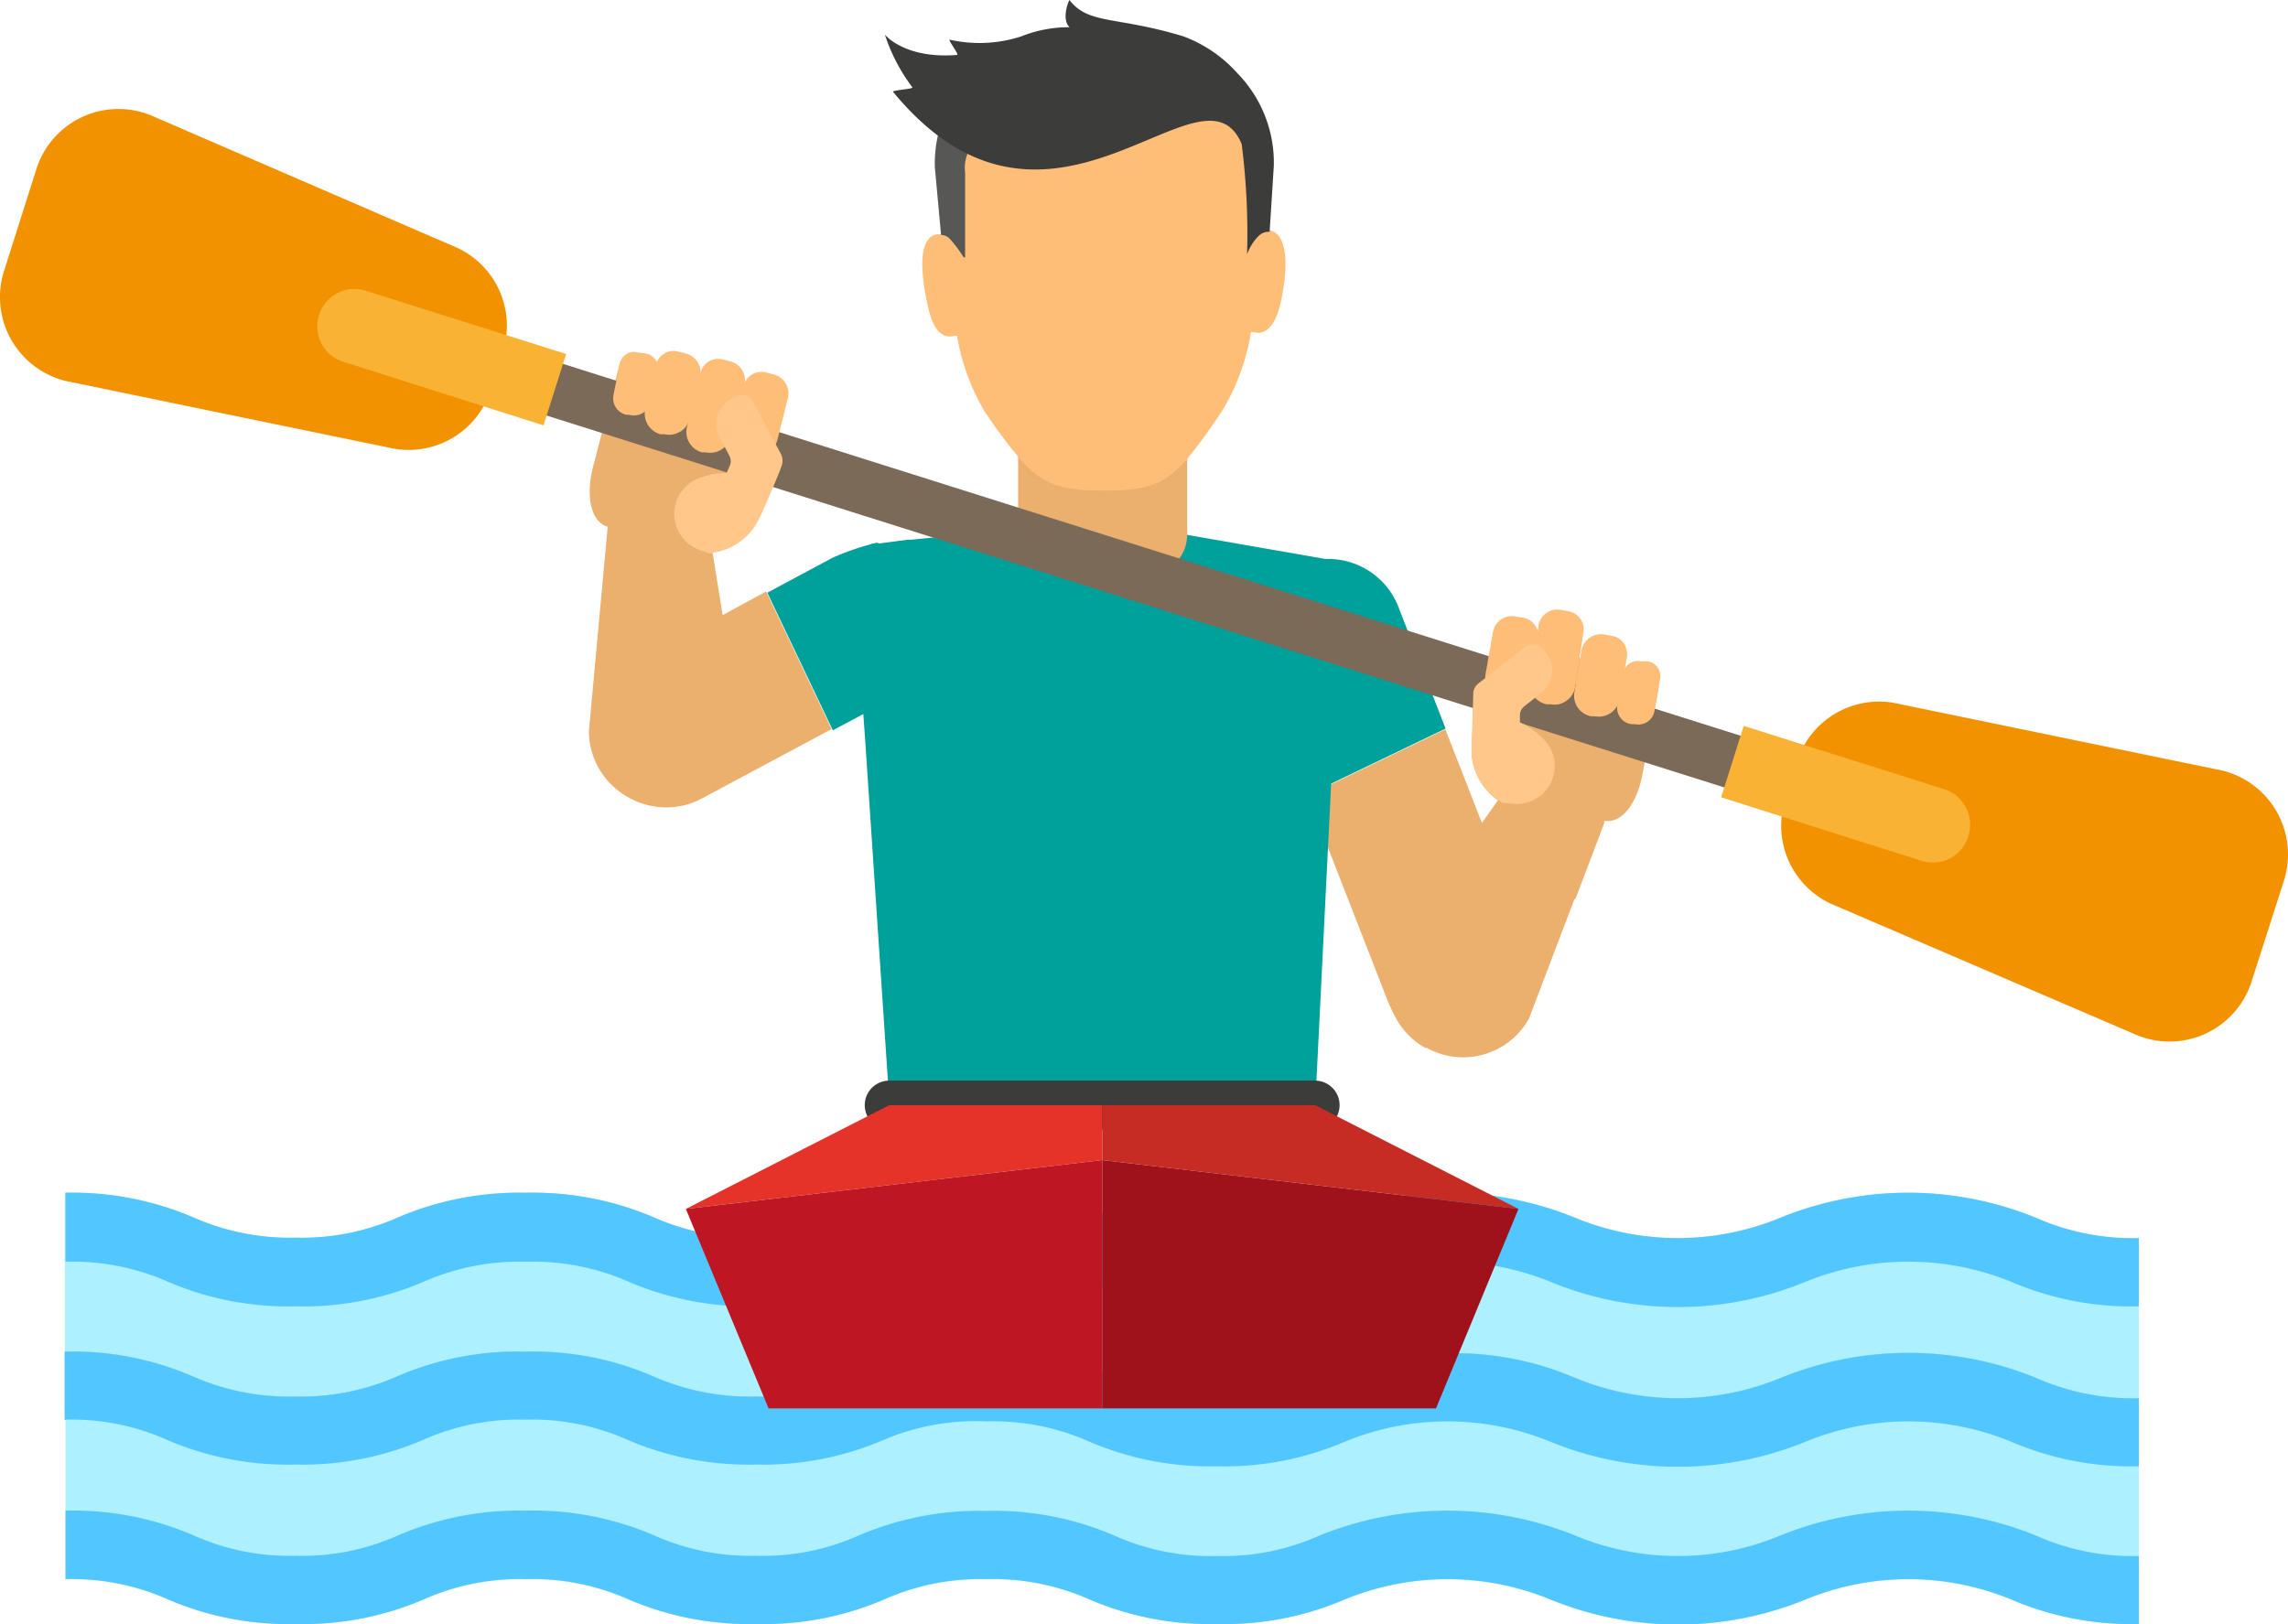 <svg xmlns="http://www.w3.org/2000/svg" viewBox="0 0 93.24 66.2"><defs><style>.cls-1{fill:#adf0ff;}.cls-2{fill:#52c6ff;}.cls-3{fill:#ebaf6e;}.cls-4{fill:#00a19a;}.cls-5{fill:#3c3c3b;}.cls-6{fill:#e6332a;}.cls-7{fill:#be1622;}.cls-8{fill:#c72c24;}.cls-9{fill:#9f121c;}.cls-10{fill:#ffbe78;}.cls-11{fill:#575756;}.cls-12{fill:#7b6a58;}.cls-13{fill:#f39200;}.cls-14{fill:#f9b233;}.cls-15{fill:#ffc78a;}</style></defs><g id="圖層_2" data-name="圖層 2"><g id="Layer_3" data-name="Layer 3"><path class="cls-1" d="M87.16,50.47v9.26a12.38,12.38,0,0,1-5.2-1,11.11,11.11,0,0,0-8.38,0,13.64,13.64,0,0,1-10.4,0,11.11,11.11,0,0,0-8.38,0,12.34,12.34,0,0,1-5.2,1,12.42,12.42,0,0,1-5.2-1,9.76,9.76,0,0,0-4.19-.82A9.74,9.74,0,0,0,36,58.7a12.38,12.38,0,0,1-5.2,1,12.47,12.47,0,0,1-5.21-1,9.71,9.71,0,0,0-4.18-.82,9.74,9.74,0,0,0-4.18.82,12.4,12.4,0,0,1-5.21,1,12.38,12.38,0,0,1-5.2-1,9.71,9.71,0,0,0-4.18-.82V48.62a12.56,12.56,0,0,1,5.2,1,9.55,9.55,0,0,0,4.18.84,9.54,9.54,0,0,0,4.19-.84,12.6,12.6,0,0,1,5.2-1,12.56,12.56,0,0,1,5.2,1,9.57,9.57,0,0,0,4.19.84A9.52,9.52,0,0,0,35,49.63a12.64,12.64,0,0,1,5.2-1,12.56,12.56,0,0,1,5.2,1,9.57,9.57,0,0,0,4.19.84,9.57,9.57,0,0,0,4.19-.84,13.89,13.89,0,0,1,10.4,0,10.87,10.87,0,0,0,8.38,0,13.89,13.89,0,0,1,10.4,0A9.6,9.6,0,0,0,87.16,50.47Z"/><path class="cls-2" d="M87.16,50.47v2.78a12.38,12.38,0,0,1-5.2-1,11.11,11.11,0,0,0-8.38,0,13.64,13.64,0,0,1-10.4,0,11.11,11.11,0,0,0-8.38,0,12.34,12.34,0,0,1-5.2,1,12.42,12.42,0,0,1-5.2-1,9.76,9.76,0,0,0-4.19-.82,9.74,9.74,0,0,0-4.18.82,12.38,12.38,0,0,1-5.2,1,12.47,12.47,0,0,1-5.21-1,9.71,9.71,0,0,0-4.18-.82,9.74,9.74,0,0,0-4.18.82,12.4,12.4,0,0,1-5.21,1,12.38,12.38,0,0,1-5.2-1,9.71,9.71,0,0,0-4.18-.82V48.62a12.53,12.53,0,0,1,5.2,1,9.72,9.72,0,0,0,4.18.83,9.7,9.7,0,0,0,4.19-.83,12.57,12.57,0,0,1,5.2-1,12.53,12.53,0,0,1,5.2,1,9.74,9.74,0,0,0,4.19.83A9.69,9.69,0,0,0,35,49.64a12.61,12.61,0,0,1,5.2-1,12.53,12.53,0,0,1,5.2,1,9.74,9.74,0,0,0,4.19.83,9.74,9.74,0,0,0,4.19-.83,13.76,13.76,0,0,1,10.4,0,11,11,0,0,0,8.38,0,13.76,13.76,0,0,1,10.4,0A9.77,9.77,0,0,0,87.16,50.47Z"/><path class="cls-2" d="M87.16,57v2.78a12.38,12.38,0,0,1-5.2-1,11.11,11.11,0,0,0-8.38,0,13.64,13.64,0,0,1-10.4,0,11.11,11.11,0,0,0-8.38,0,12.34,12.34,0,0,1-5.2,1,12.42,12.42,0,0,1-5.2-1,9.76,9.76,0,0,0-4.19-.82A9.74,9.74,0,0,0,36,58.7a12.38,12.38,0,0,1-5.2,1,12.47,12.47,0,0,1-5.21-1,9.71,9.71,0,0,0-4.18-.82,9.74,9.74,0,0,0-4.18.82,12.4,12.4,0,0,1-5.21,1,12.38,12.38,0,0,1-5.2-1,9.71,9.71,0,0,0-4.18-.82V55.1a12.37,12.37,0,0,1,5.2,1,9.72,9.72,0,0,0,4.18.83,9.7,9.7,0,0,0,4.19-.83,12.41,12.41,0,0,1,5.2-1,12.37,12.37,0,0,1,5.2,1,9.74,9.74,0,0,0,4.19.83A9.69,9.69,0,0,0,35,56.12a12.45,12.45,0,0,1,5.2-1,12.37,12.37,0,0,1,5.2,1A9.74,9.74,0,0,0,49.6,57a9.74,9.74,0,0,0,4.19-.83,13.76,13.76,0,0,1,10.4,0,11,11,0,0,0,8.38,0,13.76,13.76,0,0,1,10.4,0A9.77,9.77,0,0,0,87.16,57Z"/><path class="cls-1" d="M87.16,57V66.2a12.38,12.38,0,0,1-5.2-1,11.11,11.11,0,0,0-8.38,0,13.64,13.64,0,0,1-10.4,0,11.11,11.11,0,0,0-8.38,0,12.34,12.34,0,0,1-5.2,1,12.42,12.42,0,0,1-5.2-1,9.76,9.76,0,0,0-4.19-.82,9.74,9.74,0,0,0-4.18.82,12.38,12.38,0,0,1-5.2,1,12.47,12.47,0,0,1-5.21-1,9.71,9.71,0,0,0-4.18-.82,9.74,9.74,0,0,0-4.18.82,12.4,12.4,0,0,1-5.21,1,12.38,12.38,0,0,1-5.2-1,9.71,9.71,0,0,0-4.18-.82V55.1a12.22,12.22,0,0,1,5.2,1,9.72,9.72,0,0,0,4.18.83,9.7,9.7,0,0,0,4.19-.83,12.25,12.25,0,0,1,5.2-1,12.22,12.22,0,0,1,5.2,1,9.74,9.74,0,0,0,4.19.83A9.69,9.69,0,0,0,35,56.12a12.29,12.29,0,0,1,5.2-1,12.22,12.22,0,0,1,5.2,1A9.74,9.74,0,0,0,49.6,57a9.74,9.74,0,0,0,4.19-.83,12.25,12.25,0,0,1,5.2-1,12.22,12.22,0,0,1,5.2,1,11,11,0,0,0,8.38,0,13.76,13.76,0,0,1,10.4,0A9.77,9.77,0,0,0,87.16,57Z"/><path class="cls-2" d="M87.16,57v2.77a12.41,12.41,0,0,1-5.2-1,11,11,0,0,0-8.38,0,13.76,13.76,0,0,1-10.4,0,11,11,0,0,0-8.38,0,12.37,12.37,0,0,1-5.2,1,12.45,12.45,0,0,1-5.2-1,9.59,9.59,0,0,0-4.19-.83A9.57,9.57,0,0,0,36,58.7a12.41,12.41,0,0,1-5.2,1,12.5,12.5,0,0,1-5.21-1,9.54,9.54,0,0,0-4.18-.83,9.57,9.57,0,0,0-4.18.83,12.43,12.43,0,0,1-5.21,1,12.41,12.41,0,0,1-5.2-1,9.54,9.54,0,0,0-4.18-.83V55.1a12.22,12.22,0,0,1,5.2,1,9.72,9.72,0,0,0,4.18.83,9.7,9.7,0,0,0,4.19-.83,12.25,12.25,0,0,1,5.2-1,12.22,12.22,0,0,1,5.2,1,9.74,9.74,0,0,0,4.19.83A9.69,9.69,0,0,0,35,56.12a12.29,12.29,0,0,1,5.2-1,12.22,12.22,0,0,1,5.2,1A9.74,9.74,0,0,0,49.6,57a9.74,9.74,0,0,0,4.19-.83,12.25,12.25,0,0,1,5.2-1,12.22,12.22,0,0,1,5.2,1,11,11,0,0,0,8.38,0,13.76,13.76,0,0,1,10.4,0A9.77,9.77,0,0,0,87.16,57Z"/><path class="cls-2" d="M87.16,63.43V66.2a12.41,12.41,0,0,1-5.2-1,11,11,0,0,0-8.38,0,13.76,13.76,0,0,1-10.4,0,11,11,0,0,0-8.38,0,12.37,12.37,0,0,1-5.2,1,12.45,12.45,0,0,1-5.2-1,9.59,9.59,0,0,0-4.19-.83,9.57,9.57,0,0,0-4.18.83,12.41,12.41,0,0,1-5.2,1,12.5,12.5,0,0,1-5.21-1,9.54,9.54,0,0,0-4.18-.83,9.57,9.57,0,0,0-4.18.83,12.43,12.43,0,0,1-5.21,1,12.41,12.41,0,0,1-5.2-1,9.54,9.54,0,0,0-4.18-.83V61.58a12.4,12.4,0,0,1,5.2,1,9.55,9.55,0,0,0,4.18.84,9.54,9.54,0,0,0,4.19-.84,12.44,12.44,0,0,1,5.2-1,12.4,12.4,0,0,1,5.2,1,9.57,9.57,0,0,0,4.19.84A9.52,9.52,0,0,0,35,62.59a12.48,12.48,0,0,1,5.2-1,12.4,12.4,0,0,1,5.2,1,9.57,9.57,0,0,0,4.19.84,9.57,9.57,0,0,0,4.19-.84,13.89,13.89,0,0,1,10.4,0,10.87,10.87,0,0,0,8.38,0,13.89,13.89,0,0,1,10.4,0A9.6,9.6,0,0,0,87.16,63.43Z"/><path class="cls-3" d="M25.69,27.12a3.07,3.07,0,0,0-1.25,4.16l0,0a3.07,3.07,0,0,0,4.16,1.27l5.29-2.83-2.67-5.61Z"/><path class="cls-4" d="M39.06,23.55l0-.05c-.32-.58-2.77-1.11-3.32-1.38a10.9,10.9,0,0,0-1.8.61l-2.67,1.43,2.67,5.61h0l1.2-.64,2.65-1.42A3.07,3.07,0,0,0,39.06,23.55Z"/><path class="cls-4" d="M57,24.77A3.07,3.07,0,0,0,53,23l-.06,0a3.08,3.08,0,0,0-1.75,4l2.11,5.4,5.61-2.7Z"/><path class="cls-3" d="M62.35,38.56,58.9,29.73l-5.61,2.7,3.27,8.39a3.08,3.08,0,0,0,4,1.74l.05,0A3.07,3.07,0,0,0,62.35,38.56Z"/><path class="cls-3" d="M65.77,32.33l0,.1c-.17.44-.63,1.66-1.18,3.09l-2.28,6a3.07,3.07,0,0,1-4.18,1.19l-.06,0a3.09,3.09,0,0,1-1.17-4.19s2.92-4.18,4.73-6.72l.51-.73Z"/><path class="cls-4" d="M54.65,23.81,53.65,44a1.09,1.09,0,0,1-1.09,1H37.26a1.08,1.08,0,0,1-1.08-1l-.92-13.79-.08-1.13-.38-5.84a1.1,1.1,0,0,1,.58-1,.83.83,0,0,1,.22-.08l.17,0L37,22l.14,0,7.65-.77a.93.93,0,0,1,.29,0l9.54,1.66C55.19,23,54.68,23.26,54.65,23.81Z"/><path class="cls-5" d="M53.59,46.05H36.24a1,1,0,1,1,0-2H53.59a1,1,0,0,1,0,2Z"/><polygon class="cls-6" points="44.92 45.05 36.24 45.05 27.95 49.28 44.92 47.29 44.92 45.05"/><polygon class="cls-7" points="27.95 49.28 31.32 57.41 44.92 57.41 44.92 47.29 27.95 49.28"/><polygon class="cls-8" points="44.92 45.05 53.59 45.05 61.88 49.28 44.92 47.29 44.92 45.05"/><polygon class="cls-9" points="61.88 49.28 58.52 57.41 44.92 57.41 44.92 47.29 61.88 49.28"/><path class="cls-3" d="M48.38,21.78c0,3-6.93,2.28-6.89-.2l0-7.11,6.89,0Z"/><path class="cls-10" d="M45.06,20H45c-1.75,0-2.51-.24-3.44-1.3a21.73,21.73,0,0,1-1.43-1.92A9,9,0,0,1,39,13.69a.45.45,0,0,1-.11,0,.64.64,0,0,1-.36,0c-.51-.18-.68-.91-.84-1.84-.2-1.16-.15-2.19.49-2.3a1.08,1.08,0,0,1,1,.57l0-3.11a2.48,2.48,0,0,1,2.45-2.5l6.66-.06c1.37,0,2.83.79,2.84,2.16L51,9.39c.28-.41.38,0,.73,0,.64.1.76,1.13.58,2.29-.14.94-.35,1.67-.86,1.86a.65.65,0,0,1-.36,0l-.11,0a9,9,0,0,1-1.11,3.1,21.9,21.9,0,0,1-1.39,1.94C47.57,19.7,46.81,20,45.06,20Z"/><path class="cls-11" d="M39.53,6a2.72,2.72,0,0,0-.2.63,2,2,0,0,0,0,.42v3.44s0,0-.06,0a5.27,5.27,0,0,0-.55-.74h0a.49.49,0,0,0-.37-.17L38.1,6.86A5.06,5.06,0,0,1,38.37,5,5.33,5.33,0,0,0,39.53,6Z"/><path class="cls-5" d="M43.59,1.11c-.37-.33,0-1.2,0-1.1.78,1,1.89.64,4.63,1.47h0A5.54,5.54,0,0,1,50.44,3c.11.11.21.23.31.35a5.21,5.21,0,0,1,1.16,3.41l-.17,2.69a.57.57,0,0,0-.46.18,2,2,0,0,0-.46.74,28.81,28.81,0,0,0-.22-4.5C49,2.06,42.79,11.51,36.39,3.74c0-.07.85-.11.79-.18a7.36,7.36,0,0,1-1.12-2.15s.79,1,2.94.83c.11,0-.4-.64-.29-.62a5.54,5.54,0,0,0,2.89-.13h0A5.22,5.22,0,0,1,43.59,1.11Z"/><path class="cls-3" d="M28.49,19.11,25,18.91c0,.21,0,.4-.05.54L24,29.79a3.07,3.07,0,0,0,3.07,3.08h.06a3.06,3.06,0,0,0,3.08-3.06Z"/><path class="cls-3" d="M28.24,25.48l-3.43-.54,0-3.45c-.75-.2-.92-1.25-.67-2.35l1.13-4.37c2.16-.26,3.82,1,6,1.57l-.56,2.37,1.06.22h0c0,.1-.89,2.18-1,2.34a2.45,2.45,0,0,1-1.56,1.21l-.39.08Z"/><path class="cls-3" d="M67.6,28l-.67,3.58c-.21,1.11-.8,2-1.56,1.88h0l0,.1c-.16.44-.63,1.67-1.17,3.09l-3.51-.94.55-2.84v-.11l-.32-.23a2.51,2.51,0,0,1-.94-1.75v0c0-.36.07-2.39.08-2.49l1,.23.46-2.39C63.8,26.4,65.61,27.37,67.6,28Z"/><rect class="cls-12" x="48.66" y="-9.83" width="2.21" height="68.58" transform="translate(11.45 64.55) rotate(-72.47)"/><path class="cls-13" d="M93.08,35.88,91.76,40a3.51,3.51,0,0,1-4.85,2.12L74.59,36.83a3.51,3.51,0,0,1-1.84-4.23l.48-1.55a3.51,3.51,0,0,1,3.94-2.4l13.15,2.71A3.52,3.52,0,0,1,93.08,35.88Z"/><path class="cls-14" d="M80.21,34.09v0a1.51,1.51,0,0,1-1.9,1l-8.17-2.59.92-2.91,8.17,2.58A1.52,1.52,0,0,1,80.21,34.09Z"/><path class="cls-13" d="M.16,11.06,1.48,6.9A3.51,3.51,0,0,1,6.33,4.78l12.32,5.33a3.5,3.5,0,0,1,1.84,4.23L20,15.89a3.51,3.51,0,0,1-3.94,2.4L2.92,15.58A3.52,3.52,0,0,1,.16,11.06Z"/><path class="cls-14" d="M13,12.85v0a1.51,1.51,0,0,1,1.9-1l8.17,2.58-.92,2.91L14,14.75A1.51,1.51,0,0,1,13,12.85Z"/><path class="cls-10" d="M62.39,27.77a.86.86,0,0,1-1,.7l-.16,0a.85.85,0,0,1-.69-1l.3-1.7a.78.78,0,0,1,.92-.64l.32.05a.75.75,0,0,1,.6.86Z"/><path class="cls-10" d="M64.19,28a.84.84,0,0,1-.35.56.81.81,0,0,1-.64.15l-.15,0a.85.85,0,0,1-.7-1l.34-2.15A.78.78,0,0,1,63,25a.77.77,0,0,1,.6-.14l.32.06a.74.74,0,0,1,.61.84Z"/><path class="cls-10" d="M66,28.5a.86.86,0,0,1-1,.7l-.15,0a.88.88,0,0,1-.55-.35.86.86,0,0,1-.14-.64l.29-1.7a.81.81,0,0,1,.92-.65l.32.06a.71.71,0,0,1,.48.3.8.8,0,0,1,.13.56Z"/><path class="cls-10" d="M67.42,29a.67.67,0,0,1-.8.52l-.13,0a.67.67,0,0,1-.58-.77l.22-1.3a.63.63,0,0,1,.76-.49l.26,0a.61.61,0,0,1,.51.67Z"/><path class="cls-15" d="M61.61,32.76A1.55,1.55,0,0,0,63,30.23a3.08,3.08,0,0,0-1.06-.78v-.29a.47.47,0,0,1,.19-.38l.69-.54a1.14,1.14,0,0,0,.43-.78,1.12,1.12,0,0,0-.25-.84l-.11-.14a.53.53,0,0,0-.76-.09l-.75.59-1.12.87a.57.57,0,0,0-.22.37h0c0,.11-.08,2.36-.07,2.53a2.47,2.47,0,0,0,.93,1.75l.33.23Z"/><path class="cls-10" d="M29.87,17.55a.85.85,0,0,0,.62,1l.15,0a.87.87,0,0,0,.65-.1.86.86,0,0,0,.39-.52l.42-1.67a.8.8,0,0,0-.58-1l-.31-.08a.74.74,0,0,0-.9.54Z"/><path class="cls-10" d="M28,17.39a.82.82,0,0,0,.09.65.83.83,0,0,0,.53.4l.15,0a.86.86,0,0,0,1-.61l.56-2.1a.8.8,0,0,0-.57-1l-.31-.08a.74.74,0,0,0-.9.53Z"/><path class="cls-10" d="M26.29,16.7a.87.87,0,0,0,.62,1l.16,0a.85.85,0,0,0,.64-.1.79.79,0,0,0,.39-.52l.42-1.67a.8.8,0,0,0-.57-1l-.32-.08a.73.73,0,0,0-.56.08.76.76,0,0,0-.34.46Z"/><path class="cls-10" d="M25,16.1a.69.69,0,0,0,.53.81l.12,0a.69.69,0,0,0,.85-.47l.32-1.28a.64.64,0,0,0-.49-.75L26,14.37a.59.59,0,0,0-.73.4Z"/><path class="cls-15" d="M28.54,22.43a1.56,1.56,0,0,1-.21-2.87,3,3,0,0,1,1.28-.28l.12-.27a.48.48,0,0,0,0-.42l-.41-.78a1.17,1.17,0,0,1-.08-.88,1.2,1.2,0,0,1,.57-.68l.16-.08a.55.55,0,0,1,.74.23l.44.84.67,1.26a.58.58,0,0,1,.05.43h0c0,.1-.89,2.18-1,2.34a2.45,2.45,0,0,1-1.56,1.21l-.39.08Z"/></g></g></svg>